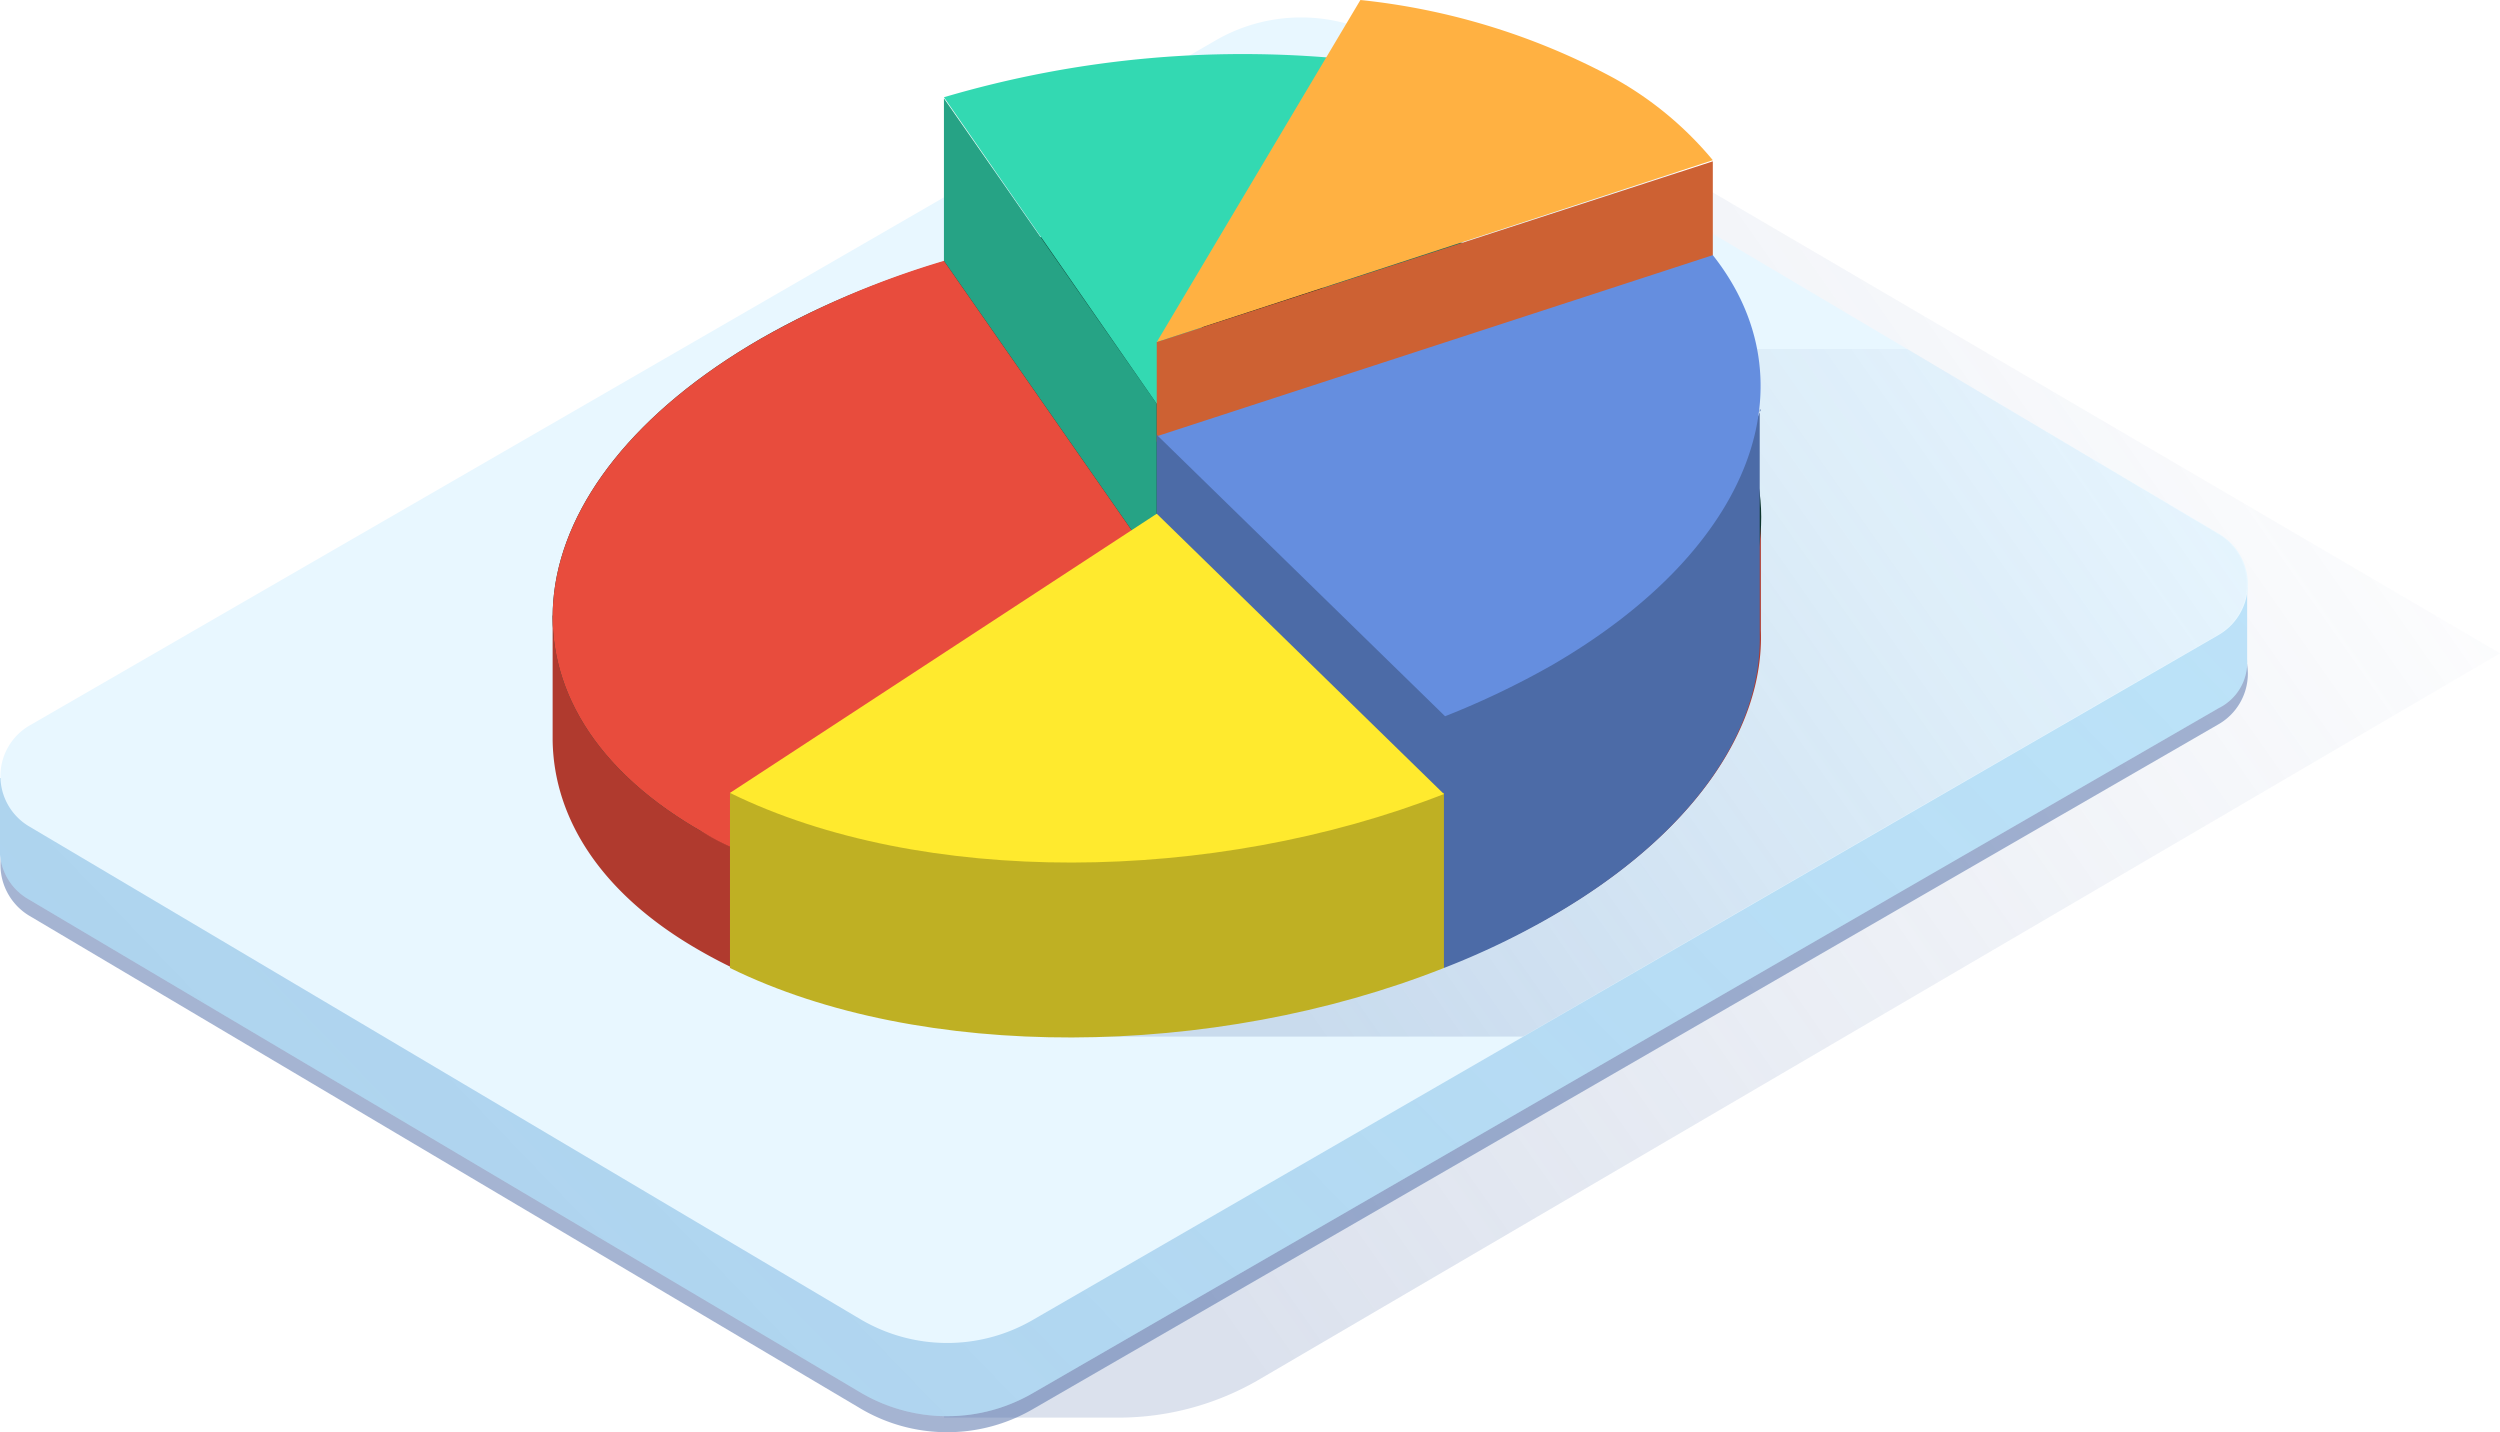 <svg xmlns="http://www.w3.org/2000/svg" xmlns:xlink="http://www.w3.org/1999/xlink" viewBox="0 0 218.5 125.18"><defs><style>.cls-1,.cls-4,.cls-6{opacity:0.2;}.cls-1,.cls-2,.cls-4,.cls-6{isolation:isolate;}.cls-1{fill:url(#Безымянный_градиент_14);}.cls-16,.cls-2{fill:#4c6ba7;}.cls-2{opacity:0.5;}.cls-3{fill:#c5ecff;}.cls-4{fill:url(#Безымянный_градиент_14-2);}.cls-5{fill:#e8f7ff;}.cls-6{fill:url(#Безымянный_градиент_14-3);}.cls-7{fill:#b03a2e;}.cls-8{fill:#0d352c;}.cls-9{fill:#1a705d;}.cls-10{fill:#0a2821;}.cls-11{fill:#26a385;}.cls-12{fill:#33d9b2;}.cls-13{fill:#e84c3d;}.cls-14{fill:#ffb142;}.cls-15{fill:#cd6133;}.cls-17{fill:#bfb023;}.cls-18{fill:#658edf;}.cls-19{fill:#ffea2e;}</style><linearGradient id="Безымянный_градиент_14" x1="198.06" y1="-68.34" x2="85.29" y2="-147.46" gradientTransform="matrix(1, 0, 0, -1, 0, -61.51)" gradientUnits="userSpaceOnUse"><stop offset="0" stop-color="#4c6ba7" stop-opacity="0"/><stop offset="1" stop-color="#4c6ba7"/></linearGradient><linearGradient id="Безымянный_градиент_14-2" x1="229.41" y1="1.1" x2="31.12" y2="-190.08" xlink:href="#Безымянный_градиент_14"/><linearGradient id="Безымянный_градиент_14-3" x1="183.97" y1="-77.88" x2="102.73" y2="-134.88" xlink:href="#Безымянный_градиент_14"/></defs><title>down_2</title><g id="Слой_2" data-name="Слой 2"><g id="Слой_1-2" data-name="Слой 1"><g id="Objects"><path class="cls-1" d="M82.5,123.9H97.7a24.4,24.4,0,0,0,12.3-3.3L218.5,57.1,129,4.7H109Z"/><path class="cls-2" d="M2.5,80l72.7,43.1a14.9,14.9,0,0,0,15,.1L193.9,63.3a5.11,5.11,0,0,0,.1-8.8L121.3,10.3a14.9,14.9,0,0,0-15-.1L2.6,71.1A5.2,5.2,0,0,0,2.5,80Z"/><path class="cls-3" d="M196.4,57.6h0V51.3l-3.6.3L121.2,9.1a14.9,14.9,0,0,0-15-.1L4.6,67.6,0,68v6.7H0a5,5,0,0,0,2.5,3.9l72.7,43.1a14.9,14.9,0,0,0,15,.1L193.9,61.9A4.48,4.48,0,0,0,196.4,57.6Z"/><path class="cls-4" d="M196.4,57.6h0V51.3l-3.6.3L121.2,9.1a14.9,14.9,0,0,0-15-.1L4.6,67.6,0,68v6.7H0a5,5,0,0,0,2.5,3.9l72.7,43.1a14.9,14.9,0,0,0,15,.1L193.9,61.9A4.48,4.48,0,0,0,196.4,57.6Z"/><path class="cls-5" d="M2.5,72.2l72.7,43.1a14.9,14.9,0,0,0,15,.1L193.9,55.5a5.11,5.11,0,0,0,.1-8.8L121.3,3.6a14.9,14.9,0,0,0-15-.1L2.6,63.4A5.11,5.11,0,0,0,2.5,72.2Z"/><path class="cls-6" d="M93.6,90.6h39.5l60.7-35.1a5.11,5.11,0,0,0,.1-8.8L166.7,30.5H98.2Z"/><path class="cls-7" d="M153.9,45.5l-3.1.2a28.69,28.69,0,0,0-9.7-8.7C122,26,88.7,27.4,66.6,40.1c-6.9,4-11.9,8.6-14.9,13.4l-3.4.3V64.7h0c.1,6.9,4.3,13.5,12.9,18.4,19.1,11,52.4,9.6,74.5-3.1,12.3-7.1,18.5-16.3,18.2-24.9h0Z"/><path class="cls-8" d="M66.5,29.6c-22,12.7-24.4,32-5.3,43s52.4,9.6,74.5-3.1,24.4-32,5.3-43S88.6,16.9,66.5,29.6Z"/><path class="cls-9" d="M101.1,49.5l17.8-29.9A59.73,59.73,0,0,1,141,26.4a30.4,30.4,0,0,1,8.7,7.2Z"/><path class="cls-10" d="M82.5,22.8a92.25,92.25,0,0,1,36.4-3.2L101.1,49.5Z"/><polygon class="cls-11" points="82.5 8.6 82.5 22.8 101.1 49.5 101.1 35.3 82.5 8.6"/><path class="cls-12" d="M82.5,8.5a92.25,92.25,0,0,1,36.4-3.2l-17.8,30Z"/><path class="cls-13" d="M63.8,74a21.48,21.48,0,0,1-2.6-1.4c-19.1-11-16.7-30.3,5.3-43a76.25,76.25,0,0,1,16-6.8l18.6,26.7Z"/><path class="cls-14" d="M101.1,29.9,118.9,0A59.73,59.73,0,0,1,141,6.8a30.4,30.4,0,0,1,8.7,7.2Z"/><polygon class="cls-15" points="101.1 29.9 101.1 38.6 149.7 22.8 149.7 14.1 101.1 29.9"/><path class="cls-16" d="M153.9,35.8,152.1,40a20,20,0,0,0-2.4-3.8L113.1,48.1,101.1,38V60.1l25.1,24.5a68,68,0,0,0,9.4-4.5C147.9,73,154,63.9,153.8,55.4h0V35.8Z"/><path class="cls-17" d="M121.5,69.4,101.1,49.6,70.9,69.3H63.8V84.6c16.7,8.2,42.2,8,62.4,0V69.3Z"/><path class="cls-18" d="M149.7,22.3c8.7,11,3.7,25.5-14,35.8a73.92,73.92,0,0,1-9.4,4.5L101.2,38.1Z"/><path class="cls-19" d="M63.8,69.3l37.3-24.4,25.1,24.5C106,77.3,80.5,77.5,63.8,69.3Z"/></g></g></g></svg>